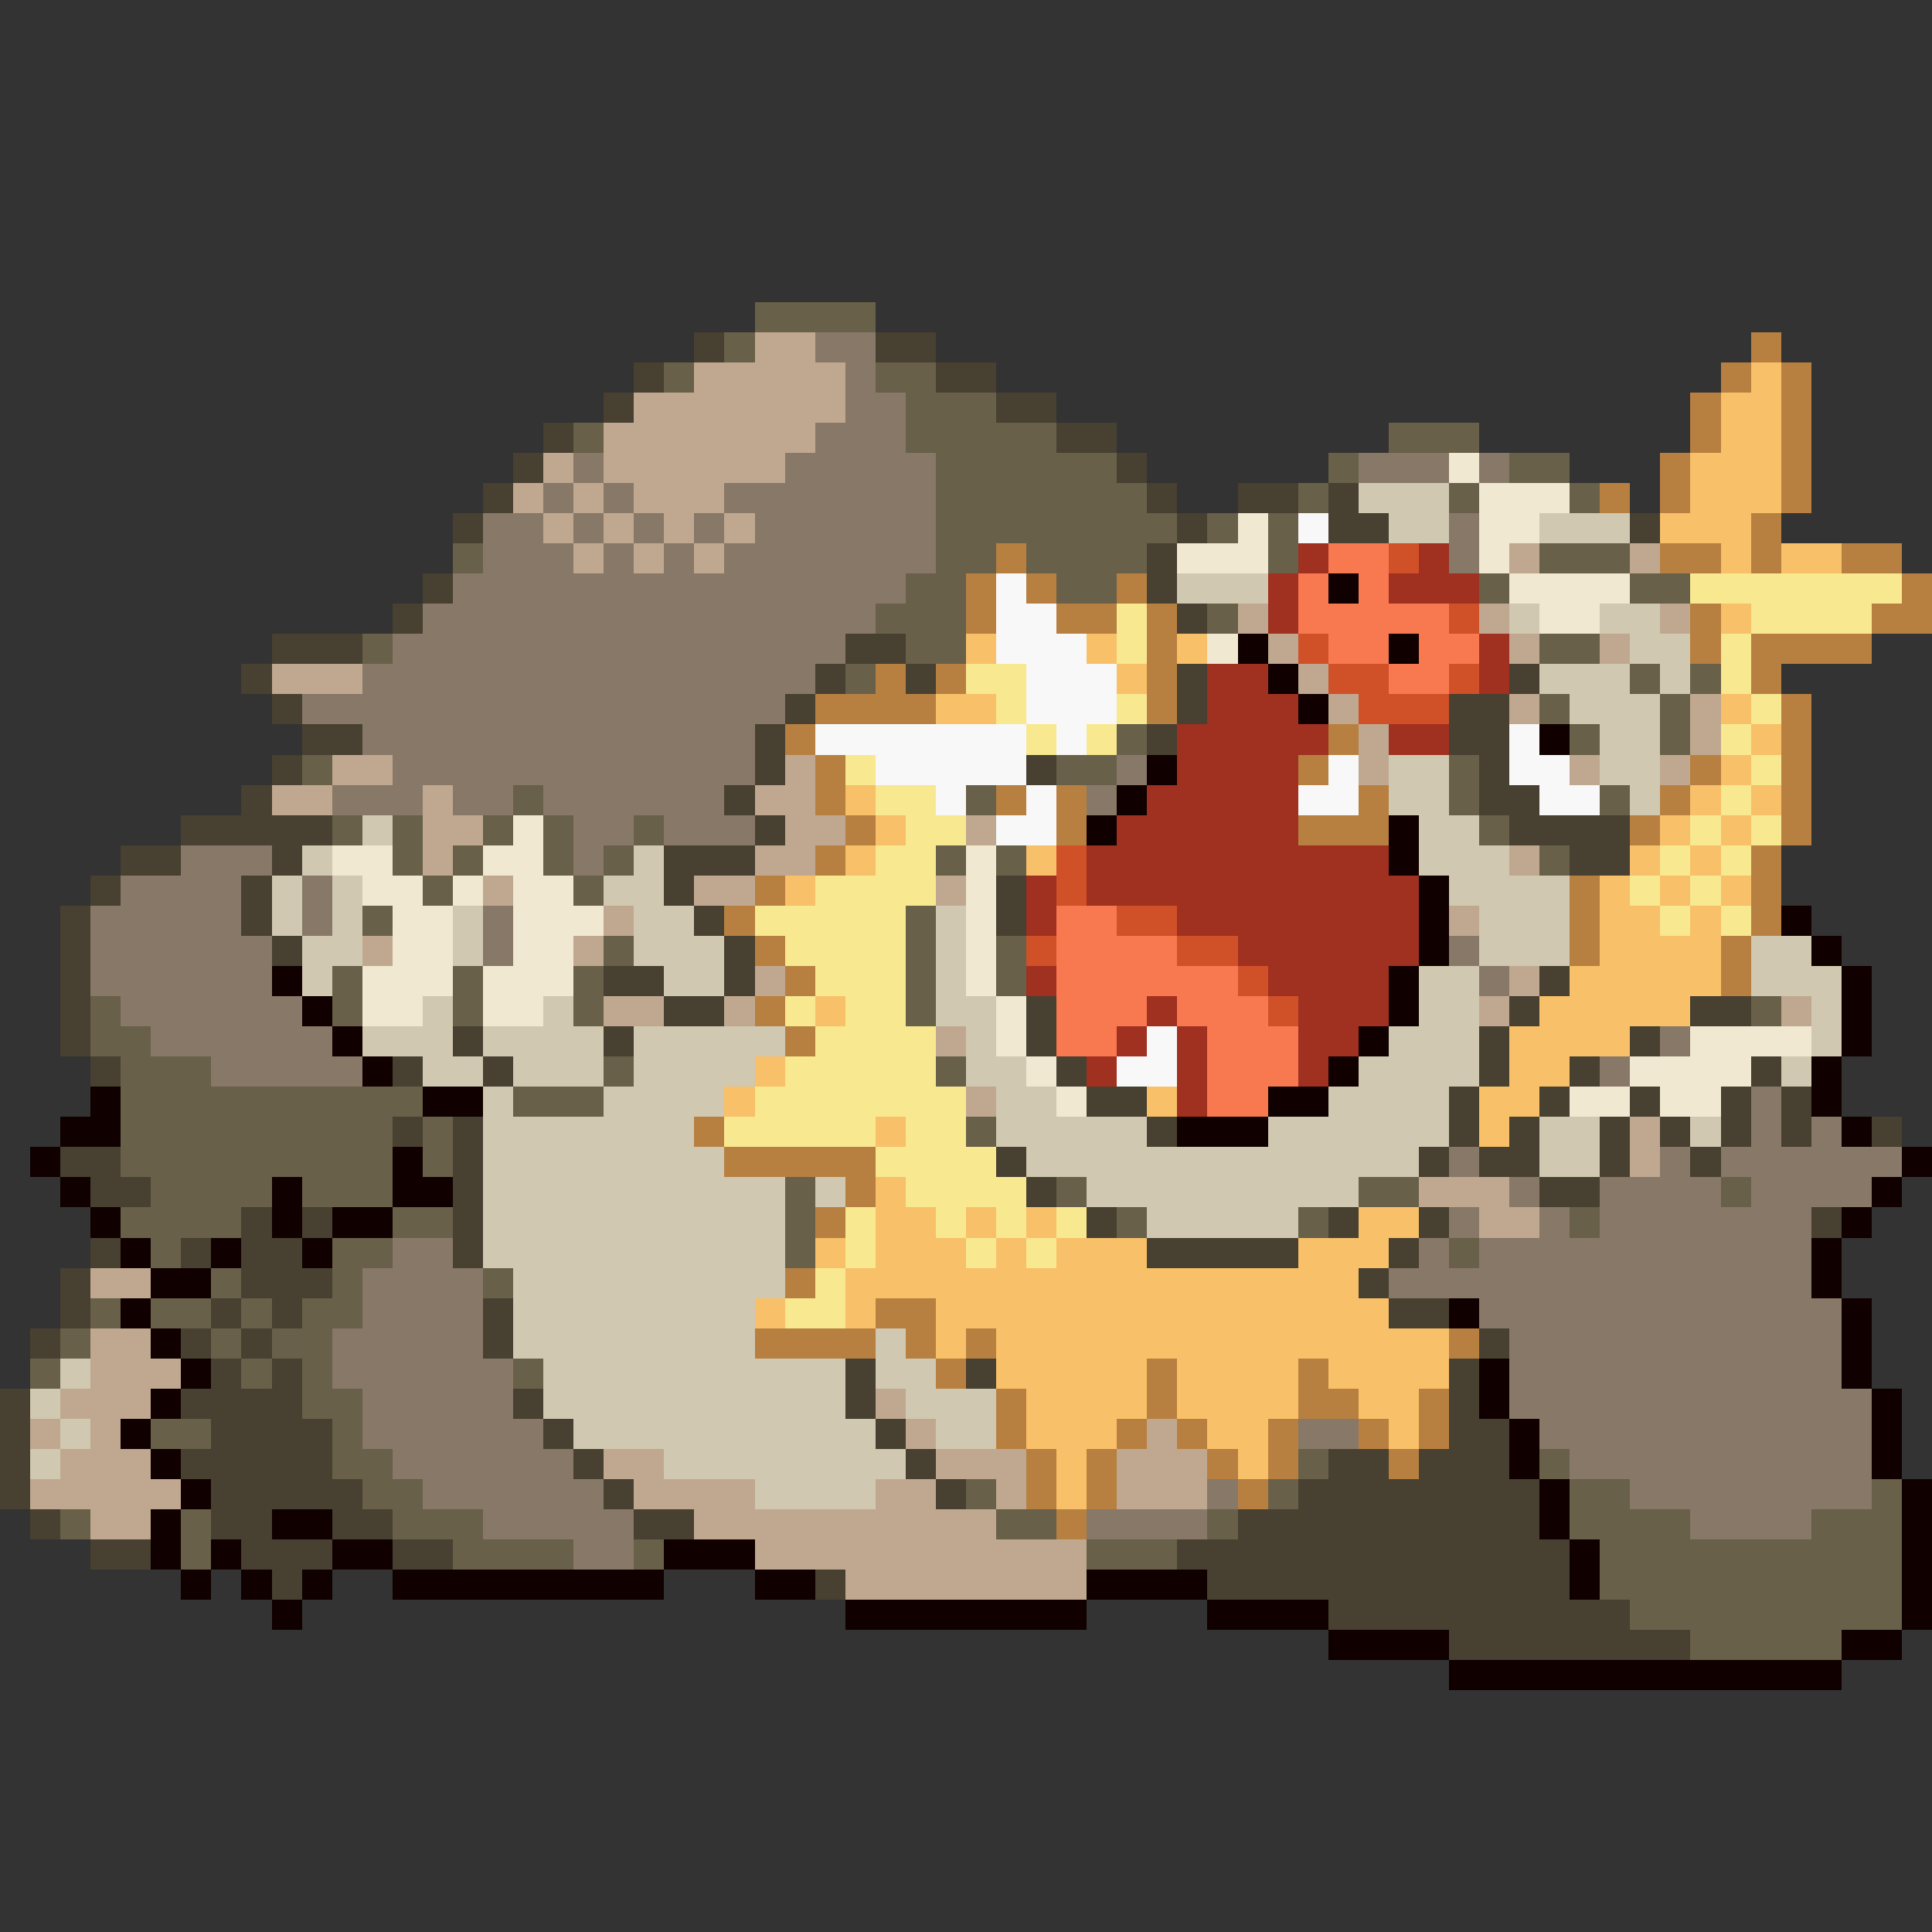 <svg xmlns="http://www.w3.org/2000/svg" viewBox="0 -0.5 64 64" shape-rendering="crispEdges">
<rect x="0" y="-0.5" width="64" height="64" fill="#333333" stroke="none"/>
<path stroke="#686048" d="M25 10h4M24 11h1M22 12h1M29 12h2M30 13h3M19 14h1M30 14h5M46 14h3M31 15h6M44 15h1M50 15h2M31 16h7M43 16h1M48 16h1M52 16h1M31 17h8M40 17h1M42 17h1M15 18h1M31 18h2M34 18h4M42 18h1M51 18h3M30 19h2M35 19h2M49 19h1M54 19h2M29 20h3M40 20h1M12 21h1M30 21h2M51 21h2M28 22h1M54 22h1M56 22h1M51 23h1M55 23h1M37 24h1M52 24h1M55 24h1M10 25h1M35 25h2M48 25h1M17 26h1M32 26h1M48 26h1M53 26h1M11 27h1M13 27h1M16 27h1M18 27h1M21 27h1M49 27h1M13 28h1M15 28h1M18 28h1M20 28h1M31 28h1M33 28h1M51 28h1M14 29h1M19 29h1M12 30h1M30 30h1M20 31h1M30 31h1M33 31h1M11 32h1M15 32h1M19 32h1M30 32h1M33 32h1M3 33h1M11 33h1M15 33h1M19 33h1M30 33h1M58 33h1M3 34h2M4 35h3M20 35h1M31 35h1M4 36h10M17 36h3M4 37h9M14 37h1M32 37h1M4 38h9M14 38h1M5 39h4M10 39h3M26 39h1M35 39h1M45 39h2M57 39h1M4 40h4M13 40h2M26 40h1M37 40h1M43 40h1M52 40h1M5 41h1M11 41h2M26 41h1M48 41h1M7 42h1M11 42h1M16 42h1M3 43h1M5 43h2M8 43h1M10 43h2M2 44h1M7 44h1M9 44h2M1 45h1M8 45h1M10 45h1M17 45h1M10 46h2M5 47h2M11 47h1M11 48h2M43 48h1M51 48h1M12 49h2M32 49h1M42 49h1M52 49h2M62 49h1M2 50h1M6 50h1M13 50h3M33 50h2M40 50h1M52 50h4M60 50h3M6 51h1M15 51h4M21 51h1M36 51h3M53 51h10M53 52h10M54 53h9M56 54h5" />
<path stroke="#484030" d="M23 11h1M29 11h2M21 12h1M31 12h2M20 13h1M33 13h2M18 14h1M35 14h2M17 15h1M37 15h1M16 16h1M38 16h1M41 16h2M44 16h1M15 17h1M39 17h1M44 17h2M54 17h1M38 18h1M14 19h1M38 19h1M13 20h1M39 20h1M9 21h3M28 21h2M8 22h1M27 22h1M30 22h1M39 22h1M50 22h1M9 23h1M26 23h1M39 23h1M48 23h2M10 24h2M25 24h1M38 24h1M48 24h2M9 25h1M25 25h1M34 25h1M49 25h1M8 26h1M24 26h1M49 26h2M6 27h5M25 27h1M50 27h4M4 28h2M9 28h1M22 28h3M52 28h2M3 29h1M8 29h1M22 29h1M33 29h1M2 30h1M8 30h1M23 30h1M33 30h1M2 31h1M9 31h1M24 31h1M2 32h1M20 32h2M24 32h1M51 32h1M2 33h1M22 33h2M34 33h1M50 33h1M56 33h2M2 34h1M15 34h1M20 34h1M34 34h1M49 34h1M54 34h1M3 35h1M13 35h1M16 35h1M35 35h1M49 35h1M52 35h1M58 35h1M36 36h2M48 36h1M51 36h1M54 36h1M57 36h1M59 36h1M13 37h1M15 37h1M38 37h1M48 37h1M50 37h1M53 37h1M55 37h1M57 37h1M59 37h1M62 37h1M2 38h2M15 38h1M33 38h1M47 38h1M49 38h2M53 38h1M56 38h1M3 39h2M15 39h1M34 39h1M51 39h2M8 40h1M10 40h1M15 40h1M36 40h1M44 40h1M47 40h1M60 40h1M3 41h1M6 41h1M8 41h2M15 41h1M38 41h5M46 41h1M2 42h1M8 42h3M45 42h1M2 43h1M7 43h1M9 43h1M16 43h1M46 43h2M1 44h1M6 44h1M8 44h1M16 44h1M49 44h1M7 45h1M9 45h1M28 45h1M32 45h1M48 45h1M0 46h1M6 46h4M17 46h1M28 46h1M48 46h1M0 47h1M7 47h4M18 47h1M29 47h1M48 47h2M0 48h1M6 48h5M19 48h1M30 48h1M44 48h2M47 48h3M0 49h1M7 49h5M20 49h1M31 49h1M43 49h8M1 50h1M7 50h2M11 50h2M21 50h2M41 50h10M3 51h2M8 51h3M13 51h2M39 51h13M9 52h1M27 52h1M40 52h12M44 53h10M48 54h8" />
<path stroke="#c0a890" d="M25 11h2M23 12h5M21 13h7M20 14h7M18 15h1M20 15h6M17 16h1M19 16h1M21 16h3M18 17h1M20 17h1M22 17h1M24 17h1M19 18h1M21 18h1M23 18h1M50 18h1M54 18h1M41 20h1M49 20h1M55 20h1M42 21h1M50 21h1M53 21h1M9 22h3M43 22h1M44 23h1M50 23h1M56 23h1M45 24h1M56 24h1M11 25h2M26 25h1M45 25h1M52 25h1M55 25h1M9 26h2M14 26h1M25 26h2M14 27h2M26 27h2M32 27h1M14 28h1M25 28h2M50 28h1M16 29h1M23 29h2M31 29h1M20 30h1M48 30h1M12 31h1M19 31h1M25 32h1M50 32h1M20 33h2M24 33h1M49 33h1M59 33h1M31 34h1M32 36h1M54 37h1M54 38h1M47 39h3M49 40h2M3 42h2M3 44h2M3 45h3M2 46h3M29 46h1M1 47h1M3 47h1M30 47h1M38 47h1M2 48h3M20 48h2M31 48h3M37 48h3M1 49h5M21 49h4M29 49h2M33 49h1M37 49h3M3 50h2M23 50h10M25 51h11M28 52h8" />
<path stroke="#887868" d="M27 11h2M28 12h1M28 13h2M27 14h3M19 15h1M26 15h5M45 15h3M49 15h1M18 16h1M20 16h1M24 16h7M16 17h2M19 17h1M21 17h1M23 17h1M25 17h6M48 17h1M16 18h3M20 18h1M22 18h1M24 18h7M48 18h1M15 19h15M14 20h15M13 21h15M12 22h15M10 23h16M12 24h13M13 25h12M37 25h1M11 26h3M15 26h2M18 26h6M36 26h1M19 27h2M22 27h3M6 28h3M19 28h1M4 29h4M10 29h1M3 30h5M10 30h1M16 30h1M3 31h6M16 31h1M48 31h1M3 32h6M49 32h1M4 33h6M5 34h6M55 34h1M7 35h5M53 35h1M58 36h1M58 37h1M60 37h1M48 38h1M55 38h1M57 38h6M50 39h1M53 39h4M58 39h4M48 40h1M51 40h1M53 40h7M13 41h2M47 41h1M49 41h11M12 42h4M46 42h14M12 43h4M49 43h12M11 44h5M50 44h11M11 45h6M50 45h11M12 46h5M50 46h12M12 47h6M43 47h2M51 47h11M13 48h6M52 48h10M14 49h6M40 49h1M54 49h8M16 50h5M36 50h4M56 50h4M19 51h2" />
<path stroke="#b88040" d="M58 11h1M57 12h1M59 12h1M56 13h1M59 13h1M56 14h1M59 14h1M55 15h1M59 15h1M53 16h1M55 16h1M59 16h1M58 17h1M33 18h1M55 18h2M58 18h1M61 18h2M32 19h1M34 19h1M37 19h1M63 19h1M32 20h1M35 20h2M38 20h1M56 20h1M62 20h2M38 21h1M56 21h1M58 21h4M29 22h1M31 22h1M38 22h1M58 22h1M27 23h4M38 23h1M59 23h1M26 24h1M44 24h1M59 24h1M27 25h1M43 25h1M56 25h1M59 25h1M27 26h1M33 26h1M35 26h1M45 26h1M55 26h1M59 26h1M28 27h1M35 27h1M43 27h3M54 27h1M59 27h1M27 28h1M58 28h1M25 29h1M52 29h1M58 29h1M24 30h1M52 30h1M58 30h1M25 31h1M52 31h1M57 31h1M26 32h1M57 32h1M25 33h1M26 34h1M23 37h1M24 38h5M28 39h1M27 40h1M26 42h1M29 43h2M25 44h4M30 44h1M32 44h1M48 44h1M31 45h1M38 45h1M43 45h1M33 46h1M38 46h1M43 46h2M47 46h1M33 47h1M37 47h1M39 47h1M42 47h1M45 47h1M47 47h1M34 48h1M36 48h1M40 48h1M42 48h1M46 48h1M34 49h1M36 49h1M41 49h1M35 50h1" />
<path stroke="#f8c068" d="M58 12h1M57 13h2M57 14h2M56 15h3M56 16h3M55 17h3M57 18h1M59 18h2M57 20h1M32 21h1M36 21h1M39 21h1M37 22h1M31 23h2M57 23h1M58 24h1M57 25h1M28 26h1M56 26h1M58 26h1M29 27h1M55 27h1M57 27h1M28 28h1M34 28h1M54 28h1M56 28h1M26 29h1M53 29h1M55 29h1M57 29h1M53 30h2M56 30h1M53 31h4M52 32h5M27 33h1M51 33h5M50 34h4M25 35h1M50 35h2M24 36h1M38 36h1M49 36h2M29 37h1M49 37h1M29 39h1M29 40h2M32 40h1M34 40h1M45 40h2M27 41h1M29 41h3M33 41h1M35 41h3M43 41h3M28 42h17M25 43h1M28 43h1M31 43h15M31 44h1M33 44h15M33 45h5M39 45h4M44 45h4M34 46h4M39 46h4M45 46h2M34 47h3M40 47h2M46 47h1M35 48h1M41 48h1M35 49h1" />
<path stroke="#f0e8d0" d="M48 15h1M49 16h3M41 17h1M49 17h2M39 18h3M49 18h1M50 19h4M51 20h2M40 21h1M17 27h1M11 28h2M16 28h2M32 28h1M12 29h2M15 29h1M17 29h2M32 29h1M13 30h2M17 30h3M32 30h1M13 31h2M17 31h2M32 31h1M12 32h3M16 32h3M32 32h1M12 33h2M16 33h2M33 33h1M33 34h1M56 34h4M34 35h1M54 35h4M35 36h1M52 36h2M55 36h2" />
<path stroke="#d0c8b0" d="M45 16h3M46 17h2M51 17h3M39 19h3M50 20h1M53 20h2M54 21h2M51 22h3M55 22h1M52 23h3M53 24h2M46 25h2M53 25h2M46 26h2M54 26h1M12 27h1M47 27h2M10 28h1M21 28h1M47 28h3M9 29h1M11 29h1M20 29h2M48 29h4M9 30h1M11 30h1M15 30h1M21 30h2M31 30h1M49 30h3M10 31h2M15 31h1M21 31h3M31 31h1M49 31h3M58 31h2M10 32h1M22 32h2M31 32h1M47 32h2M58 32h3M14 33h1M18 33h1M31 33h2M47 33h2M60 33h1M12 34h3M16 34h4M21 34h5M32 34h1M46 34h3M60 34h1M14 35h2M17 35h3M21 35h4M32 35h2M45 35h4M59 35h1M16 36h1M20 36h4M33 36h2M44 36h4M16 37h7M33 37h5M42 37h6M51 37h2M56 37h1M16 38h8M34 38h13M51 38h2M16 39h10M27 39h1M36 39h9M16 40h10M38 40h5M16 41h10M17 42h9M17 43h8M17 44h8M29 44h1M2 45h1M18 45h10M29 45h2M1 46h1M18 46h10M30 46h3M2 47h1M19 47h10M31 47h2M1 48h1M22 48h8M25 49h4" />
<path stroke="#f8f8f8" d="M43 17h1M33 19h1M33 20h2M33 21h3M34 22h3M34 23h3M27 24h7M35 24h1M50 24h1M29 25h5M44 25h1M50 25h2M31 26h1M34 26h1M43 26h2M51 26h2M33 27h2M38 34h1M37 35h2" />
<path stroke="#a03020" d="M43 18h1M47 18h1M42 19h1M46 19h3M42 20h1M49 21h1M40 22h2M49 22h1M40 23h3M39 24h5M46 24h2M39 25h4M38 26h5M37 27h6M36 28h10M34 29h1M36 29h11M34 30h1M39 30h8M41 31h6M34 32h1M42 32h4M38 33h1M43 33h3M37 34h1M39 34h1M43 34h2M36 35h1M39 35h1M43 35h1M39 36h1" />
<path stroke="#f87850" d="M44 18h2M43 19h1M45 19h1M43 20h5M44 21h2M47 21h2M46 22h2M35 30h2M35 31h4M35 32h6M35 33h3M39 33h3M35 34h2M40 34h3M40 35h3M40 36h2" />
<path stroke="#d05028" d="M46 18h1M48 20h1M43 21h1M44 22h2M48 22h1M45 23h3M35 28h1M35 29h1M37 30h2M34 31h1M39 31h2M41 32h1M42 33h1" />
<path stroke="#100000" d="M44 19h1M41 21h1M46 21h1M42 22h1M43 23h1M51 24h1M38 25h1M37 26h1M36 27h1M46 27h1M46 28h1M47 29h1M47 30h1M59 30h1M47 31h1M60 31h1M9 32h1M46 32h1M61 32h1M10 33h1M46 33h1M61 33h1M11 34h1M45 34h1M61 34h1M12 35h1M44 35h1M60 35h1M3 36h1M14 36h2M42 36h2M60 36h1M2 37h2M39 37h3M61 37h1M1 38h1M13 38h1M63 38h1M2 39h1M9 39h1M13 39h2M62 39h1M3 40h1M9 40h1M11 40h2M61 40h1M4 41h1M7 41h1M10 41h1M60 41h1M5 42h2M60 42h1M4 43h1M48 43h1M61 43h1M5 44h1M61 44h1M6 45h1M49 45h1M61 45h1M5 46h1M49 46h1M62 46h1M4 47h1M50 47h1M62 47h1M5 48h1M50 48h1M62 48h1M6 49h1M51 49h1M63 49h1M5 50h1M9 50h2M51 50h1M63 50h1M5 51h1M7 51h1M11 51h2M22 51h3M52 51h1M63 51h1M6 52h1M8 52h1M10 52h1M13 52h9M25 52h2M36 52h4M52 52h1M63 52h1M9 53h1M28 53h8M40 53h4M63 53h1M44 54h4M61 54h2M48 55h13" />
<path stroke="#f8e890" d="M56 19h7M37 20h1M58 20h4M37 21h1M57 21h1M32 22h2M57 22h1M33 23h1M37 23h1M58 23h1M34 24h1M36 24h1M57 24h1M28 25h1M58 25h1M29 26h2M57 26h1M30 27h2M56 27h1M58 27h1M29 28h2M55 28h1M57 28h1M27 29h4M54 29h1M56 29h1M25 30h5M55 30h1M57 30h1M26 31h4M27 32h3M26 33h1M28 33h2M27 34h4M26 35h5M25 36h7M24 37h5M30 37h2M29 38h4M30 39h4M28 40h1M31 40h1M33 40h1M35 40h1M28 41h1M32 41h1M34 41h1M27 42h1M26 43h2" />
</svg>